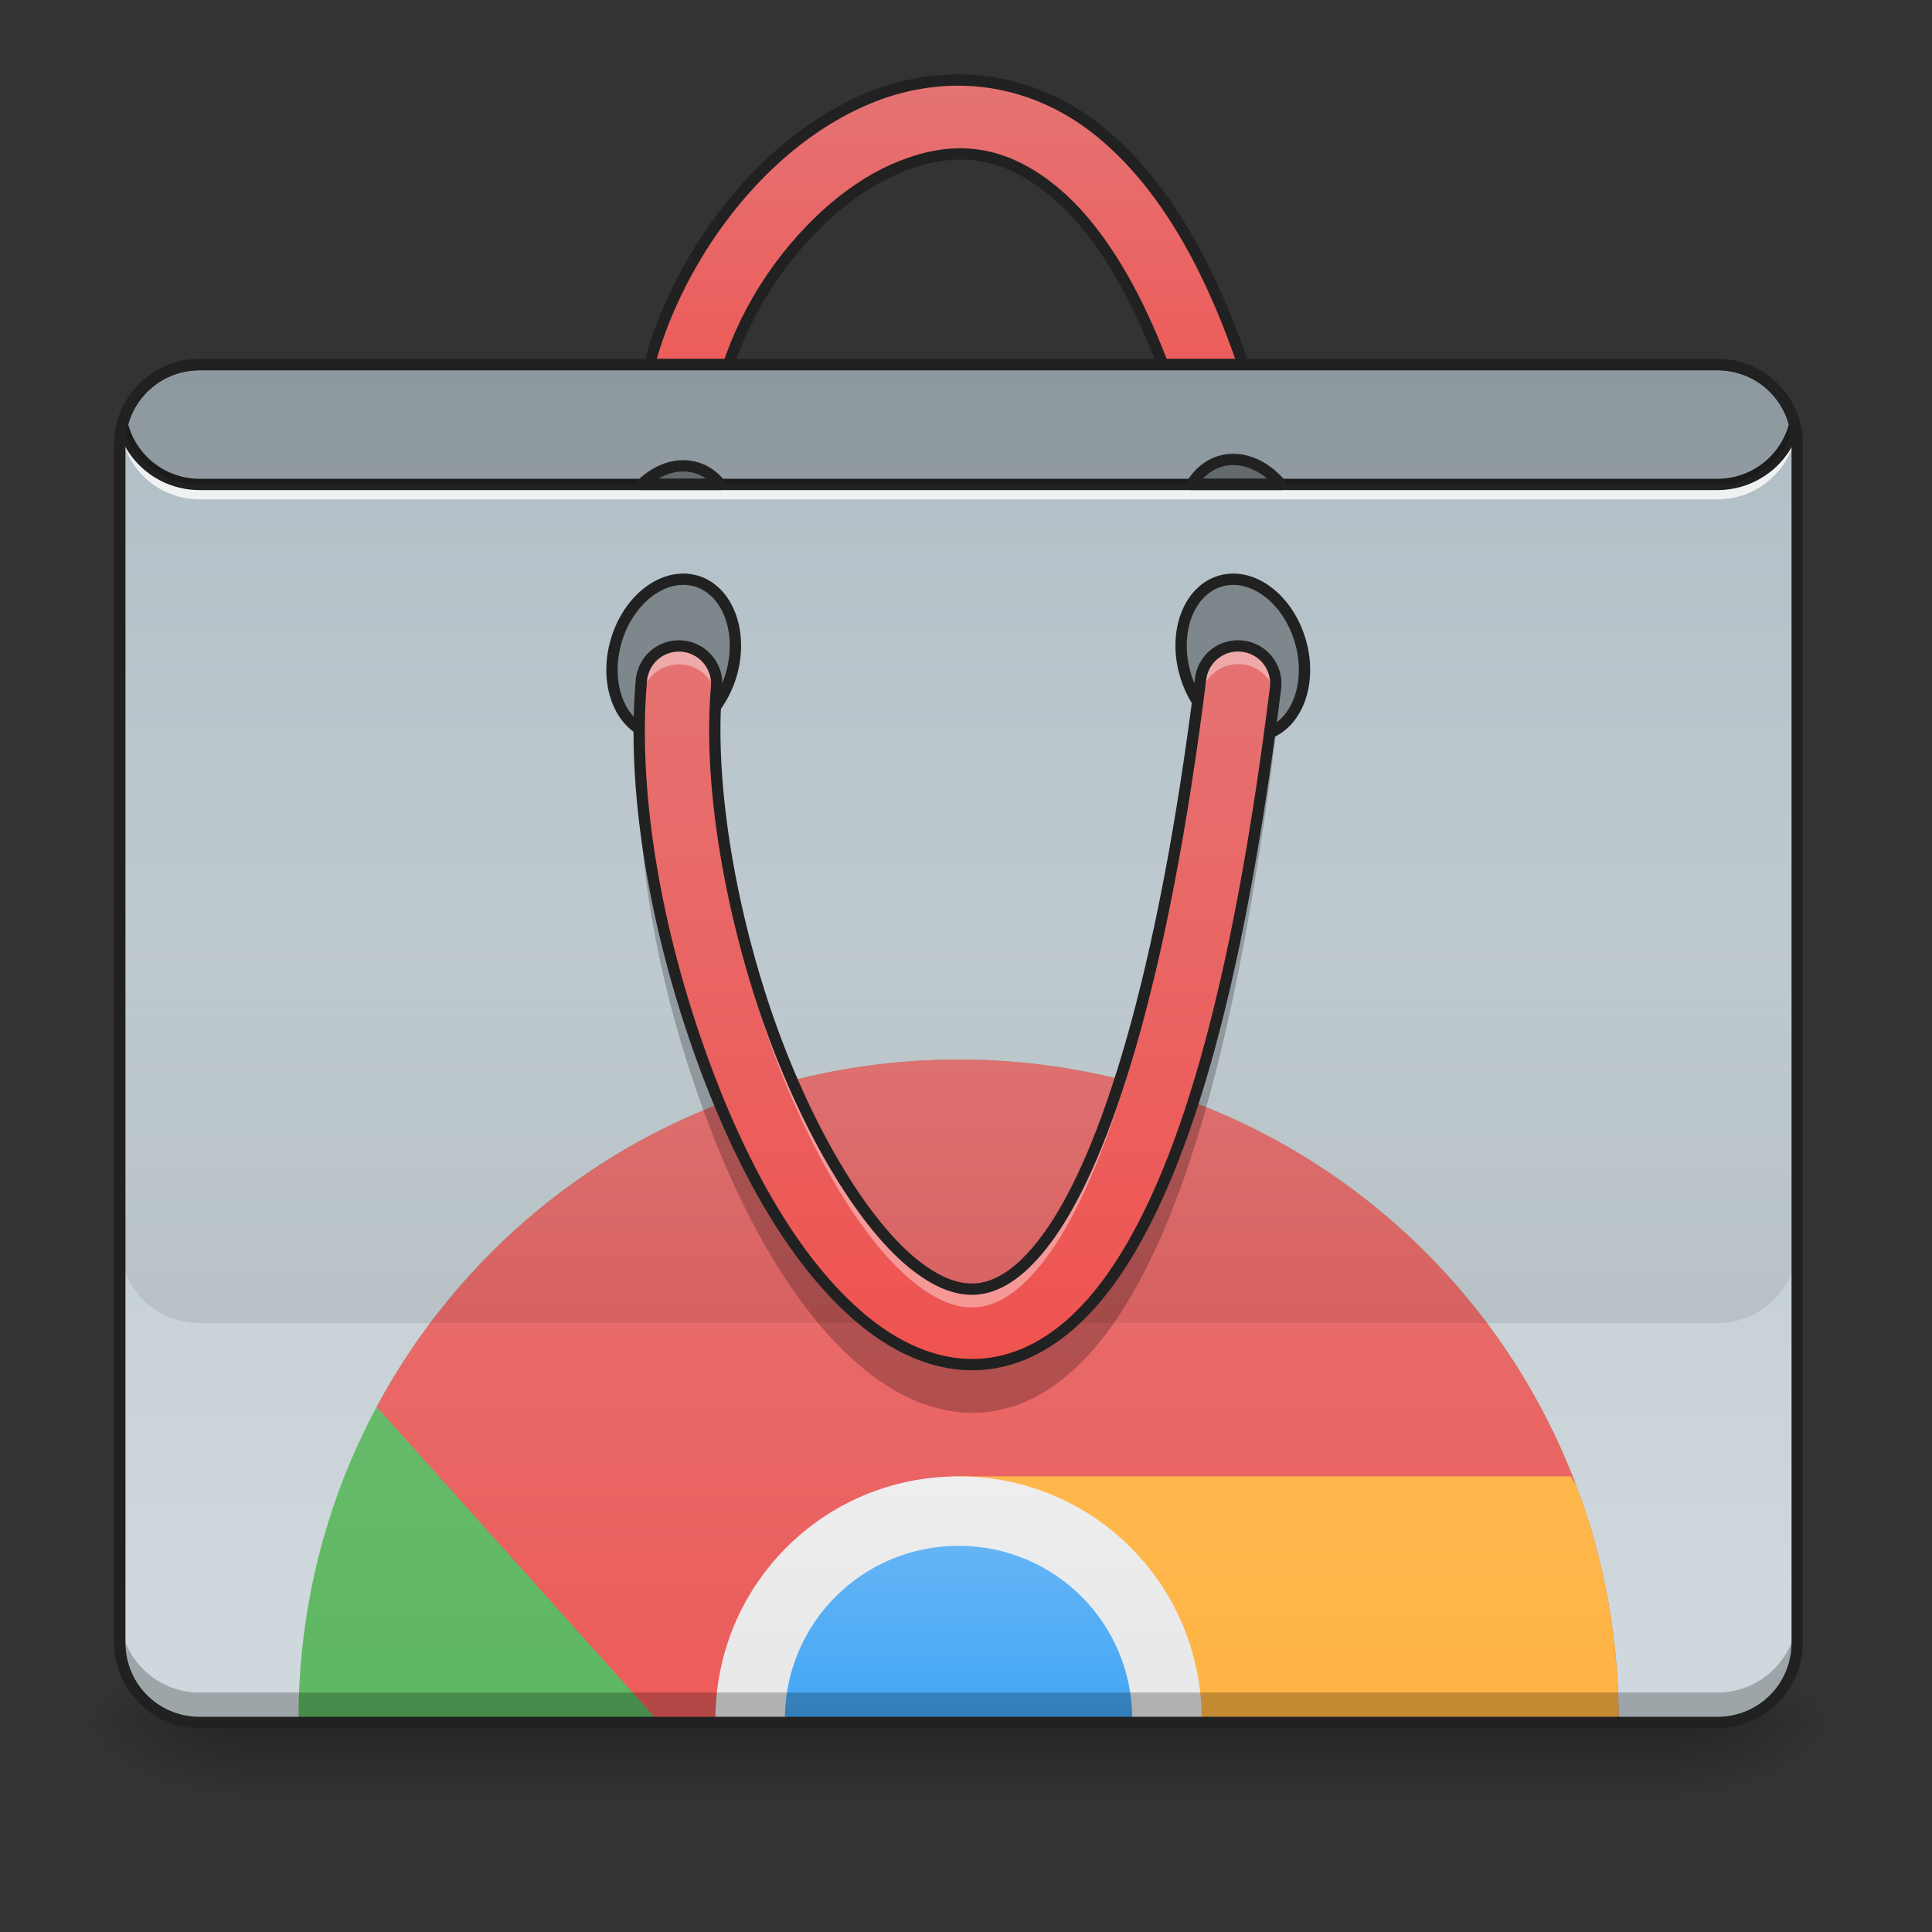 <svg height="64" viewBox="0 0 64 64" width="64" xmlns="http://www.w3.org/2000/svg" xmlns:xlink="http://www.w3.org/1999/xlink"><rect x="0" y="0" width="64" height="64" fill="#333333" stroke="none"/><linearGradient id="a" gradientUnits="userSpaceOnUse" x1="31.753" x2="31.753" y1="57.06" y2="59.706"><stop offset="0" stop-opacity=".275"/><stop offset="1" stop-opacity="0"/></linearGradient><linearGradient id="b"><stop offset="0" stop-opacity=".314"/><stop offset=".222" stop-opacity=".275"/><stop offset="1" stop-opacity="0"/></linearGradient><radialGradient id="c" cx="450.909" cy="189.579" gradientTransform="matrix(0 -.156 -.281 -0 108.23 128.183)" gradientUnits="userSpaceOnUse" r="21.167" xlink:href="#b"/><radialGradient id="d" cx="450.909" cy="189.579" gradientTransform="matrix(-0 .156 .281 0 -44.724 -14.063)" gradientUnits="userSpaceOnUse" r="21.167" xlink:href="#b"/><radialGradient id="e" cx="450.909" cy="189.579" gradientTransform="matrix(-0 -.156 .281 -0 -44.724 128.183)" gradientUnits="userSpaceOnUse" r="21.167" xlink:href="#b"/><radialGradient id="f" cx="450.909" cy="189.579" gradientTransform="matrix(0 .156 -.281 0 108.23 -14.063)" gradientUnits="userSpaceOnUse" r="21.167" xlink:href="#b"/><linearGradient id="g" gradientUnits="userSpaceOnUse" x1="254" x2="254" y1="-192.479" y2="-86.646"><stop offset="0" stop-color="#e57373"/><stop offset="1" stop-color="#ef5350"/></linearGradient><linearGradient id="h" gradientUnits="userSpaceOnUse" x1="27.784" x2="27.784" y1="12.077" y2="53.091"><stop offset="0" stop-color="#b0bec5"/><stop offset="1" stop-color="#cfd8dc"/></linearGradient><linearGradient id="i" gradientUnits="userSpaceOnUse" x1="23.697" x2="23.697" y1="78.827" y2="46.605"><stop offset="0" stop-color="#4caf50"/><stop offset="1" stop-color="#66bb6a"/></linearGradient><linearGradient id="j"><stop offset="0" stop-color="#ef5350"/><stop offset="1" stop-color="#e57373"/></linearGradient><linearGradient id="k" gradientUnits="userSpaceOnUse" x1="31.753" x2="31.753" xlink:href="#j" y1="65.018" y2="35.097"/><linearGradient id="l" gradientUnits="userSpaceOnUse" x1="43.261" x2="43.261" y1="78.827" y2="48.907"><stop offset="0" stop-color="#ffa726"/><stop offset="1" stop-color="#ffb74d"/></linearGradient><linearGradient id="m" gradientUnits="userSpaceOnUse" x1="31.753" x2="31.753" y1="65.018" y2="48.907"><stop offset="0" stop-color="#e0e0e0"/><stop offset="1" stop-color="#eee"/></linearGradient><linearGradient id="n" gradientUnits="userSpaceOnUse" x1="31.753" x2="31.753" y1="62.716" y2="51.208"><stop offset="0" stop-color="#2196f3"/><stop offset="1" stop-color="#64b5f6"/></linearGradient><linearGradient id="o" gradientUnits="userSpaceOnUse" x1="29.107" x2="29.107" y1="43.83" y2="30.599"><stop offset="0" stop-opacity=".078"/><stop offset="1" stop-opacity="0"/></linearGradient><linearGradient id="p" gradientUnits="userSpaceOnUse" x1="31.753" x2="31.753" xlink:href="#j" y1="45.153" y2="21.338"/><path d="m7.938 57.059h47.629v2.648h-47.629zm0 0" fill="url(#a)"/><path d="m55.566 57.059h5.293v-2.645h-5.293zm0 0" fill="url(#c)"/><path d="m7.938 57.059h-5.293v2.648h5.293zm0 0" fill="url(#d)"/><path d="m7.938 57.059h-5.293v-2.645h5.293zm0 0" fill="url(#e)"/><path d="m55.566 57.059h5.293v2.648h-5.293zm0 0" fill="url(#f)"/><path d="m252.851-193.815c-7.905.156-15.686 1.875-22.904 4.906-19.279 8.093-35.372 24.341-46.339 43.152-10.936 18.842-16.967 40.527-13.561 60.775.562 3.562 2.968 6.562 6.343 7.843 3.406 1.281 7.187.656 9.968-1.656 2.781-2.344 4.093-5.968 3.406-9.499-2.312-13.874 2.031-31.716 11.155-47.402 9.124-15.655 22.842-28.903 36.778-34.778s27.247-5.562 41.402 6.062c14.186 11.624 28.966 36.309 39.246 80.055.781 3.531 3.406 6.343 6.843 7.406 3.437 1.062 7.187.156 9.812-2.312 2.625-2.469 3.687-6.187 2.812-9.687-10.874-46.183-26.622-75.024-46.027-90.929-12.093-9.937-25.716-14.155-38.934-13.936zm0 0" fill="url(#g)" stroke="#212121" stroke-linecap="round" stroke-linejoin="round" stroke-width="3" transform="matrix(.125 0 0 .125 0 26.878)"/><path d="m6.613 12.078h50.277c1.461 0 2.645 1.184 2.645 2.645v39.691c0 1.461-1.184 2.645-2.645 2.645h-50.277c-1.461 0-2.645-1.184-2.645-2.645v-39.691c0-1.461 1.184-2.645 2.645-2.645zm0 0" fill="url(#h)"/><path d="m31.754 35.098c-12.113 0-21.867 9.75-21.867 21.863v.098h43.73c0-.031 0-.062 0-.098 0-12.113-9.75-21.863-21.863-21.863zm0 0" fill="url(#i)"/><path d="m31.754 35.098c-8.363 0-15.598 4.645-19.277 11.508l9.367 10.453h17.867l.098-.098.18.098h13.629c0-.031 0-.062 0-.098 0-12.113-9.75-21.863-21.863-21.863zm0 0" fill="url(#k)"/><path d="m31.754 48.906 8.055 8.055-.035.098h13.844c0-.031 0-.062 0-.098 0-2.746-.5-5.371-1.414-7.789-.074-.086-.129-.176-.164-.266zm0 0" fill="url(#l)"/><path d="m31.754 48.906c-4.465 0-8.055 3.594-8.055 8.055v.098h16.109c0-.031 0-.062 0-.098 0-4.461-3.594-8.055-8.055-8.055zm0 0" fill="url(#m)"/><path d="m31.754 51.207c-3.188 0-5.754 2.566-5.754 5.754v.098h11.504c.004-.031.004-.062.004-.098 0-3.188-2.566-5.754-5.754-5.754zm0 0" fill="url(#n)"/><path d="m6.613 57.059c-1.465 0-2.645-1.18-2.645-2.645v-.992c0 1.465 1.18 2.645 2.645 2.645h50.277c1.465 0 2.645-1.18 2.645-2.645v.992c0 1.465-1.18 2.645-2.645 2.645zm0 0" fill-opacity=".235"/><path d="m3.988 13.898c-.012.105-.02.219-.02.328 0 .055.004.109.004.164.004-.055.012-.109.016-.164.164 1.309 1.273 2.316 2.625 2.316h50.277c1.355 0 2.465-1.008 2.625-2.316.008.055.012.109.016.164.004-.055.004-.109.004-.164 0-.109-.004-.223-.02-.328-.16 1.309-1.27 2.312-2.625 2.312h-50.277c-1.352 0-2.461-1.004-2.625-2.312zm0 0" fill="#fff" fill-opacity=".784"/><path d="m6.613 11.891c-1.32 0-2.43.898-2.742 2.125-.008.031-.008.062 0 .094.312 1.223 1.422 2.125 2.742 2.125h50.277c1.324 0 2.434-.902 2.746-2.125.008-.031.008-.062 0-.094-.312-1.227-1.422-2.125-2.746-2.125zm0 .375h50.277c1.137 0 2.082.758 2.367 1.797-.285 1.035-1.23 1.797-2.367 1.797h-50.277c-1.133 0-2.078-.762-2.367-1.797.289-1.039 1.234-1.797 2.367-1.797zm0 0" fill="#212121"/><path d="m53.12-343.457c11.718-0 21.164 7.117 21.18 15.877.016 8.76-9.483 15.885-21.162 15.864-11.688.009-21.173-7.087-21.18-15.877.014-8.752 9.474-15.855 21.162-15.864zm0 0" fill-opacity=".314" stroke="#212121" stroke-linecap="round" stroke-linejoin="round" stroke-width="3" transform="matrix(.035 .12 -.12 .035 0 26.878)"/><path d="m-89.089 144.117c11.718-0 21.164 7.117 21.18 15.877.008 8.79-9.483 15.885-21.17 15.893-11.679-.021-21.164-7.117-21.18-15.877.022-8.782 9.483-15.885 21.17-15.893zm0 0" fill-opacity=".314" stroke="#212121" stroke-linecap="round" stroke-linejoin="round" stroke-width="3" transform="matrix(-.035 .12 .12 .035 0 26.878)"/><path d="m6.613 12.078c-1.234 0-2.27.84-2.562 1.984.293 1.141 1.328 1.984 2.562 1.984h50.277c1.238 0 2.27-.844 2.562-1.984-.293-1.145-1.324-1.984-2.562-1.984zm0 0" fill-opacity=".196"/><path d="m3.969 30.598v10.586c0 1.465 1.18 2.645 2.645 2.645h50.277c1.465 0 2.645-1.18 2.645-2.645v-10.586zm0 0" fill="url(#o)"/><path d="m41.027 21.395c-.641-.008-1.184.473-1.254 1.109-1.25 10.012-3.156 15.773-4.969 18.355-.906 1.289-1.695 1.738-2.348 1.828-.648.09-1.371-.148-2.234-.852-1.73-1.414-3.605-4.641-4.848-8.285-1.238-3.645-1.902-7.719-1.637-10.781.043-.449-.16-.887-.527-1.145-.367-.258-.844-.301-1.254-.109-.406.195-.676.59-.711 1.039-.309 3.586.43 7.887 1.766 11.805 1.332 3.914 3.211 7.438 5.625 9.41 1.207.988 2.652 1.605 4.168 1.395 1.516-.211 2.891-1.223 4.047-2.867 2.309-3.289 4.129-9.289 5.402-19.48.051-.355-.055-.715-.289-.988s-.578-.43-.938-.434zm0 0" fill="url(#p)"/><path d="m181.264-91.574c-3.968-.062-7.937 1.75-11.249 4.937h20.904c-1.687-2.125-3.875-3.687-6.437-4.468-1.062-.281-2.156-.437-3.218-.469zm0 0" fill-opacity=".314" stroke="#212121" stroke-linecap="round" stroke-linejoin="round" stroke-width="3" transform="matrix(.125 0 0 .125 0 26.878)"/><path d="m326.625-93.262c-1.062 0-2.156.156-3.187.469-3.25.937-5.843 3.156-7.656 6.156h23.685c-3.562-4.218-8.218-6.718-12.843-6.624zm0 0" fill-opacity=".314" stroke="#212121" stroke-linecap="round" stroke-linejoin="round" stroke-width="3" transform="matrix(.125 0 0 .125 0 26.878)"/><path d="m6.613 11.891c-1.566 0-2.832 1.266-2.832 2.832v39.691c0 1.566 1.266 2.832 2.832 2.832h50.277c1.566 0 2.832-1.266 2.832-2.832v-39.691c0-1.566-1.266-2.832-2.832-2.832zm0 .375h50.277c1.367 0 2.457 1.094 2.457 2.457v39.691c0 1.367-1.09 2.457-2.457 2.457h-50.277c-1.363 0-2.457-1.09-2.457-2.457v-39.691c0-1.363 1.094-2.457 2.457-2.457zm0 0" fill="#212121"/><path d="m41.027 21.395c-.641-.008-1.184.473-1.254 1.109-1.25 10.012-3.156 15.773-4.969 18.355-.906 1.289-1.695 1.738-2.348 1.828-.648.09-1.371-.148-2.234-.852-1.73-1.414-3.605-4.641-4.848-8.285-1.02-3-1.648-6.293-1.691-9.074-.047 2.902.594 6.461 1.691 9.684 1.242 3.641 3.117 6.867 4.848 8.281.863.707 1.586.941 2.234.852.652-.09 1.441-.539 2.348-1.828 1.812-2.578 3.719-8.344 4.969-18.352.07-.641.613-1.121 1.254-1.113.582.004 1.078.41 1.207.973.008-.051.016-.102.02-.156.051-.355-.055-.715-.289-.988s-.578-.43-.938-.434zm-18.574.004c-.641.02-1.16.52-1.207 1.156-.055.637-.074 1.297-.066 1.969.008-.461.027-.918.066-1.363.047-.621.547-1.113 1.172-1.152.625-.039 1.18.391 1.301 1.004.004-.082.012-.164.02-.242.035-.359-.086-.715-.332-.977-.25-.262-.594-.406-.953-.395zm0 0" fill="#fff" fill-opacity=".392"/><path d="m42.141 23.699c-1.27 9.656-3.047 15.406-5.289 18.598-1.156 1.645-2.531 2.656-4.047 2.867-1.516.211-2.961-.406-4.168-1.395-2.414-1.973-4.293-5.496-5.625-9.41-1.039-3.043-1.715-6.312-1.82-9.305-.125 3.395.594 7.309 1.82 10.902 1.332 3.918 3.211 7.438 5.625 9.41 1.207.988 2.652 1.605 4.168 1.395 1.516-.211 2.891-1.223 4.047-2.867 2.309-3.285 4.129-9.289 5.402-19.48.035-.246-.004-.492-.113-.715zm-18.457.168c-.008.363 0 .738.016 1.121.008-.211.02-.418.039-.621.016-.168-.004-.34-.055-.5zm0 0" fill-opacity=".235"/><path d="m328.187-43.86c-5.125-.062-9.468 3.781-10.03 8.874-9.999 80.086-25.248 126.175-39.746 146.83-7.249 10.312-13.561 13.905-18.779 14.624-5.187.719-10.968-1.187-17.873-6.812-13.842-11.311-28.841-37.121-38.778-66.275-9.905-29.153-15.217-61.744-13.092-86.242.344-3.593-1.281-7.093-4.218-9.155-2.937-2.062-6.749-2.406-10.03-.875-3.25 1.562-5.406 4.718-5.687 8.312-2.469 28.685 3.437 63.088 14.124 94.428 10.655 31.31 25.685 59.494 44.996 75.274 9.655 7.905 21.217 12.843 33.341 11.155s23.123-9.78 32.372-22.935c18.467-26.31 33.028-74.305 43.215-155.829.406-2.843-.437-5.718-2.312-7.905-1.875-2.187-4.625-3.437-7.499-3.468zm0 0" fill="none" stroke="#212121" stroke-linecap="round" stroke-linejoin="round" stroke-width="3" transform="matrix(.125 0 0 .125 0 26.878)"/></svg>